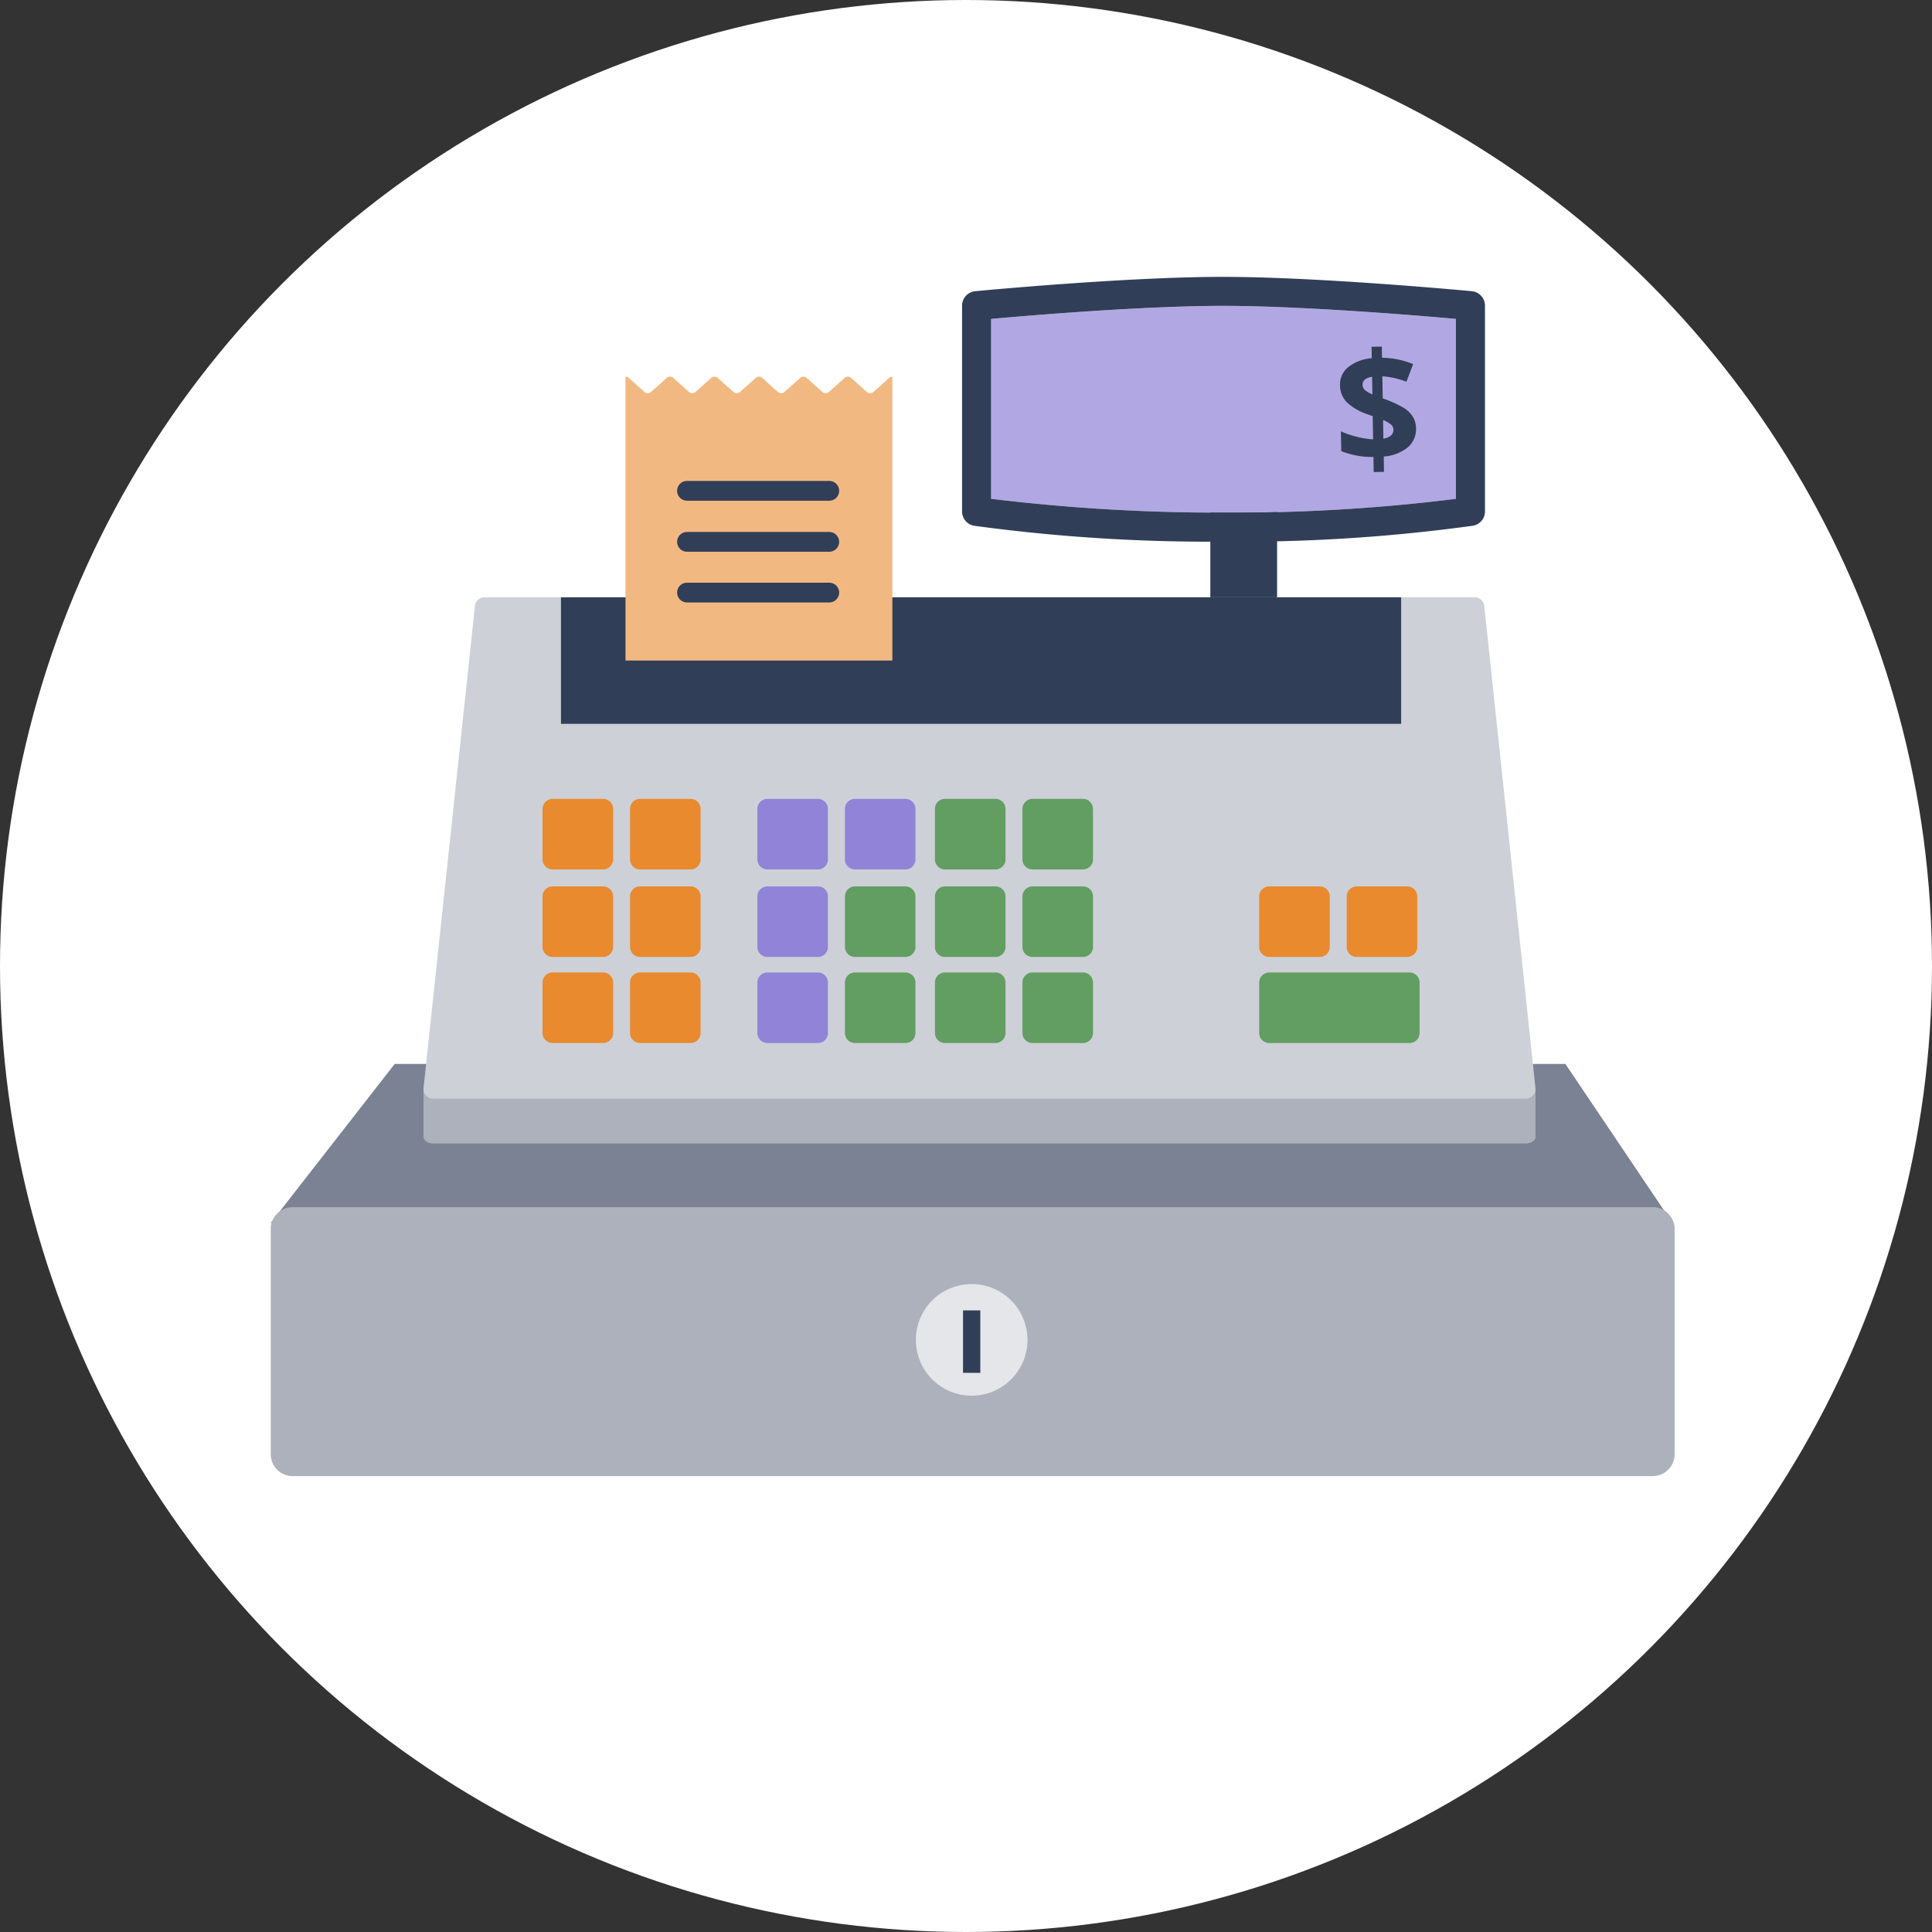 <svg xmlns="http://www.w3.org/2000/svg" width="192.674" height="192.674" viewBox="0 0 192.674 192.674"><rect x="0" y="0" width="192.674" height="192.674" fill="#333333" stroke="none"/><g transform="translate(-497.809 -938.979)"><circle cx="96.337" cy="96.337" r="96.337" transform="translate(497.809 938.979)" fill="#fff"/><g transform="translate(-0.188 -0.62)"><rect width="6.657" height="14.299" transform="translate(618.7 989.955)" fill="#313e58"/><path d="M12.569,81.287.2,97.154l139.568-.35-10.45-15.517Z" transform="translate(524.791 964.414)" fill="#7a8293"/><path d="M137.671,96.081H2.332A2.2,2.2,0,0,0,0,98.129v22.722A2.2,2.2,0,0,0,2.332,122.9H137.671A2.2,2.2,0,0,0,140,120.851V98.129a2.2,2.2,0,0,0-2.332-2.048" transform="translate(525 963.905)" fill="#acb1bc"/><path d="M128.919,83.229H19.951c-.533,0-.966.3-.966.669v4.721c0,.369.433.669.966.669H128.919c.534,0,.966-.3.966-.669V83.9c0-.37-.432-.669-.966-.669" transform="translate(521.245 964.347)" fill="#acb1bc"/><path d="M78.456,110.3a5.566,5.566,0,1,1-5.566-5.566,5.566,5.566,0,0,1,5.566,5.566" transform="translate(522.009 962.922)" fill="#e4e6ea"/><rect width="1.723" height="6.229" transform="translate(594.038 1070.281)" fill="#313e58"/><path d="M124.776,34.371a.965.965,0,0,0-.96-.864H25.078a.965.965,0,0,0-.96.863L18.991,82.439a.964.964,0,0,0,.96,1.069H128.919a.965.965,0,0,0,.96-1.068Z" transform="translate(521.245 965.659)" fill="#cdd0d7"/><rect width="83.79" height="12.62" transform="translate(553.941 999.166)" fill="#313e58"/><path d="M66.464,36.224V10.309h-.093a.535.535,0,0,0-.277.165l-1.478,1.319a.5.5,0,0,1-.74,0L62.4,10.474a.5.5,0,0,0-.74,0L60.18,11.792a.5.5,0,0,1-.74,0l-1.478-1.319a.5.5,0,0,0-.739,0l-1.479,1.319a.5.5,0,0,1-.739,0l-1.479-1.319a.5.5,0,0,0-.739,0l-1.478,1.319a.5.5,0,0,1-.74,0l-1.478-1.319a.5.5,0,0,0-.74,0l-1.478,1.319a.5.5,0,0,1-.74,0l-1.478-1.319a.5.5,0,0,0-.74,0l-1.478,1.319a.5.5,0,0,1-.74,0l-1.478-1.319a.528.528,0,0,0-.277-.165h-.093V38.62H66.464Z" transform="translate(520.527 966.855)" fill="#f1b981"/><g transform="translate(565.56 987.562)"><path d="M46.2,30.737H60.324a.986.986,0,1,0,0-1.971H46.2a.986.986,0,1,0,0,1.971" transform="translate(-45.218 -23.677)" fill="#313e58"/><path d="M46.2,25.466H60.324a.986.986,0,1,0,0-1.971H46.2a.986.986,0,1,0,0,1.971" transform="translate(-45.218 -23.495)" fill="#313e58"/><path d="M46.2,35.975H60.324a.986.986,0,1,0,0-1.971H46.2a.986.986,0,1,0,0,1.971" transform="translate(-45.218 -23.856)" fill="#313e58"/></g><path d="M77.612,4.3V22.238a188.376,188.376,0,0,0,22.672,1.377,179.563,179.563,0,0,0,23.683-1.374V4.3C120.114,3.956,108.6,3,100.7,3s-19.267.955-23.091,1.3" transform="translate(519.228 967.107)" fill="#b1a8e3"/><path d="M125.45,1.43C125.3,1.416,110.3,0,100.6,0S76.069,1.416,75.921,1.43a1.448,1.448,0,0,0-1.31,1.442V23.394a1.449,1.449,0,0,0,1.22,1.43,174.3,174.3,0,0,0,24.333,1.585l1.1,0a170.326,170.326,0,0,0,24.276-1.588,1.446,1.446,0,0,0,1.219-1.429V2.872a1.447,1.447,0,0,0-1.31-1.442m-1.586,20.707a179.557,179.557,0,0,1-23.682,1.374,188.4,188.4,0,0,1-22.673-1.377V4.193c3.825-.342,15.2-1.3,23.091-1.3s19.411.957,23.264,1.3Z" transform="translate(519.331 967.21)" fill="#313e58"/><path d="M6.031,0H1.005A1,1,0,0,0,0,1.005V6.031A1,1,0,0,0,1.005,7.036H6.031A1,1,0,0,0,7.036,6.031V1.005A1,1,0,0,0,6.031,0" transform="translate(552.104 1019.27)" fill="#e88a2d"/><path d="M14.712,0H9.686A1,1,0,0,0,8.681,1.005V6.031A1,1,0,0,0,9.686,7.036h5.026a1,1,0,0,0,1.005-1.005V1.005A1,1,0,0,0,14.712,0" transform="translate(552.149 1019.27)" fill="#e88a2d"/><path d="M6.031,8.682H1.005A1,1,0,0,0,0,9.687v5.026a1,1,0,0,0,1.005,1.005H6.031a1,1,0,0,0,1.005-1.005V9.687A1,1,0,0,0,6.031,8.682" transform="translate(552.104 1019.315)" fill="#e88a2d"/><path d="M14.712,8.682H9.686A1,1,0,0,0,8.681,9.687v5.026a1,1,0,0,0,1.005,1.005h5.026a1,1,0,0,0,1.005-1.005V9.687a1,1,0,0,0-1.005-1.005" transform="translate(552.149 1019.315)" fill="#e88a2d"/><path d="M6.031,17.222H1.005A1,1,0,0,0,0,18.227v5.026a1,1,0,0,0,1.005,1.005H6.031a1,1,0,0,0,1.005-1.005V18.227a1,1,0,0,0-1.005-1.005" transform="translate(552.104 1019.36)" fill="#e88a2d"/><path d="M14.712,17.222H9.686a1,1,0,0,0-1.005,1.005v5.026a1,1,0,0,0,1.005,1.005h5.026a1,1,0,0,0,1.005-1.005V18.227a1,1,0,0,0-1.005-1.005" transform="translate(552.149 1019.36)" fill="#e88a2d"/><path d="M27.344,0H22.318a1,1,0,0,0-1.005,1.005V6.031a1,1,0,0,0,1.005,1.005h5.026a1,1,0,0,0,1.005-1.005V1.005A1,1,0,0,0,27.344,0" transform="translate(552.215 1019.27)" fill="#9183d8"/><path d="M36.026,0H31A1,1,0,0,0,30,1.005V6.031A1,1,0,0,0,31,7.036h5.026a1,1,0,0,0,1.005-1.005V1.005A1,1,0,0,0,36.026,0" transform="translate(552.26 1019.27)" fill="#9183d8"/><path d="M27.344,8.682H22.318a1,1,0,0,0-1.005,1.005v5.026a1,1,0,0,0,1.005,1.005h5.026a1,1,0,0,0,1.005-1.005V9.687a1,1,0,0,0-1.005-1.005" transform="translate(552.215 1019.315)" fill="#9183d8"/><path d="M36.026,8.682H31A1,1,0,0,0,30,9.687v5.026A1,1,0,0,0,31,15.718h5.026a1,1,0,0,0,1.005-1.005V9.687a1,1,0,0,0-1.005-1.005" transform="translate(552.26 1019.315)" fill="#629d62"/><path d="M27.344,17.222H22.318a1,1,0,0,0-1.005,1.005v5.026a1,1,0,0,0,1.005,1.005h5.026a1,1,0,0,0,1.005-1.005V18.227a1,1,0,0,0-1.005-1.005" transform="translate(552.215 1019.36)" fill="#9183d8"/><path d="M36.026,17.222H31A1,1,0,0,0,30,18.227v5.026A1,1,0,0,0,31,24.258h5.026a1,1,0,0,0,1.005-1.005V18.227a1,1,0,0,0-1.005-1.005" transform="translate(552.26 1019.36)" fill="#629d62"/><path d="M44.962,0H39.936a1,1,0,0,0-1.005,1.005V6.031a1,1,0,0,0,1.005,1.005h5.026a1,1,0,0,0,1.005-1.005V1.005A1,1,0,0,0,44.962,0" transform="translate(552.306 1019.27)" fill="#629d62"/><path d="M53.642,0H48.616a1,1,0,0,0-1.005,1.005V6.031a1,1,0,0,0,1.005,1.005h5.026a1,1,0,0,0,1.005-1.005V1.005A1,1,0,0,0,53.642,0" transform="translate(552.352 1019.27)" fill="#629d62"/><path d="M44.962,8.682H39.936a1,1,0,0,0-1.005,1.005v5.026a1,1,0,0,0,1.005,1.005h5.026a1,1,0,0,0,1.005-1.005V9.687a1,1,0,0,0-1.005-1.005" transform="translate(552.306 1019.315)" fill="#629d62"/><path d="M53.642,8.682H48.616a1,1,0,0,0-1.005,1.005v5.026a1,1,0,0,0,1.005,1.005h5.026a1,1,0,0,0,1.005-1.005V9.687a1,1,0,0,0-1.005-1.005" transform="translate(552.352 1019.315)" fill="#629d62"/><path d="M44.962,17.222H39.936a1,1,0,0,0-1.005,1.005v5.026a1,1,0,0,0,1.005,1.005h5.026a1,1,0,0,0,1.005-1.005V18.227a1,1,0,0,0-1.005-1.005" transform="translate(552.306 1019.36)" fill="#629d62"/><path d="M72.106,15.718h5.026a1,1,0,0,0,1.005-1.005V9.687a1,1,0,0,0-1.005-1.005H72.106A1,1,0,0,0,71.1,9.687v5.026a1,1,0,0,0,1.005,1.005" transform="translate(552.474 1019.315)" fill="#e88a2d"/><path d="M80.787,15.718h5.026a1,1,0,0,0,1.005-1.005V9.687a1,1,0,0,0-1.005-1.005H80.787a1,1,0,0,0-1.005,1.005v5.026a1,1,0,0,0,1.005,1.005" transform="translate(552.519 1019.315)" fill="#e88a2d"/><path d="M86.089,17.222H72.106A1,1,0,0,0,71.1,18.227v5.026a1,1,0,0,0,1.005,1.005H86.089a1,1,0,0,0,1.005-1.005V18.227a1,1,0,0,0-1.005-1.005" transform="translate(552.474 1019.36)" fill="#629d62"/><path d="M53.642,17.222H48.616a1,1,0,0,0-1.005,1.005v5.026a1,1,0,0,0,1.005,1.005h5.026a1,1,0,0,0,1.005-1.005V18.227a1,1,0,0,0-1.005-1.005" transform="translate(552.352 1019.36)" fill="#629d62"/><path d="M7.5,8.19A2.366,2.366,0,0,1,6.637,10.1a4.266,4.266,0,0,1-2.4.862v1.53H3.21v-1.5a8.3,8.3,0,0,1-3.2-.642V8.377a8.6,8.6,0,0,0,1.564.567,8.368,8.368,0,0,0,1.631.291V6.921l-.5-.194A5.583,5.583,0,0,1,.616,5.461,2.432,2.432,0,0,1,0,3.77,2.206,2.206,0,0,1,.847,1.99,4.307,4.307,0,0,1,3.21,1.142V0H4.233V1.112A8.476,8.476,0,0,1,7.324,1.8l-.7,1.747a8.07,8.07,0,0,0-2.389-.582v2.2A11.482,11.482,0,0,1,6.3,6.137a2.834,2.834,0,0,1,.9.9A2.24,2.24,0,0,1,7.5,8.19ZM5.248,8.3a.671.671,0,0,0-.254-.53,3.329,3.329,0,0,0-.762-.448V9.183Q5.248,9.011,5.248,8.3Zm-3-4.532a.708.708,0,0,0,.228.541,2.7,2.7,0,0,0,.735.437V2.994Q2.247,3.136,2.247,3.77Z" transform="matrix(1, -0.017, 0.017, 1, 631.571, 974.236)" fill="#313e58"/></g></g></svg>